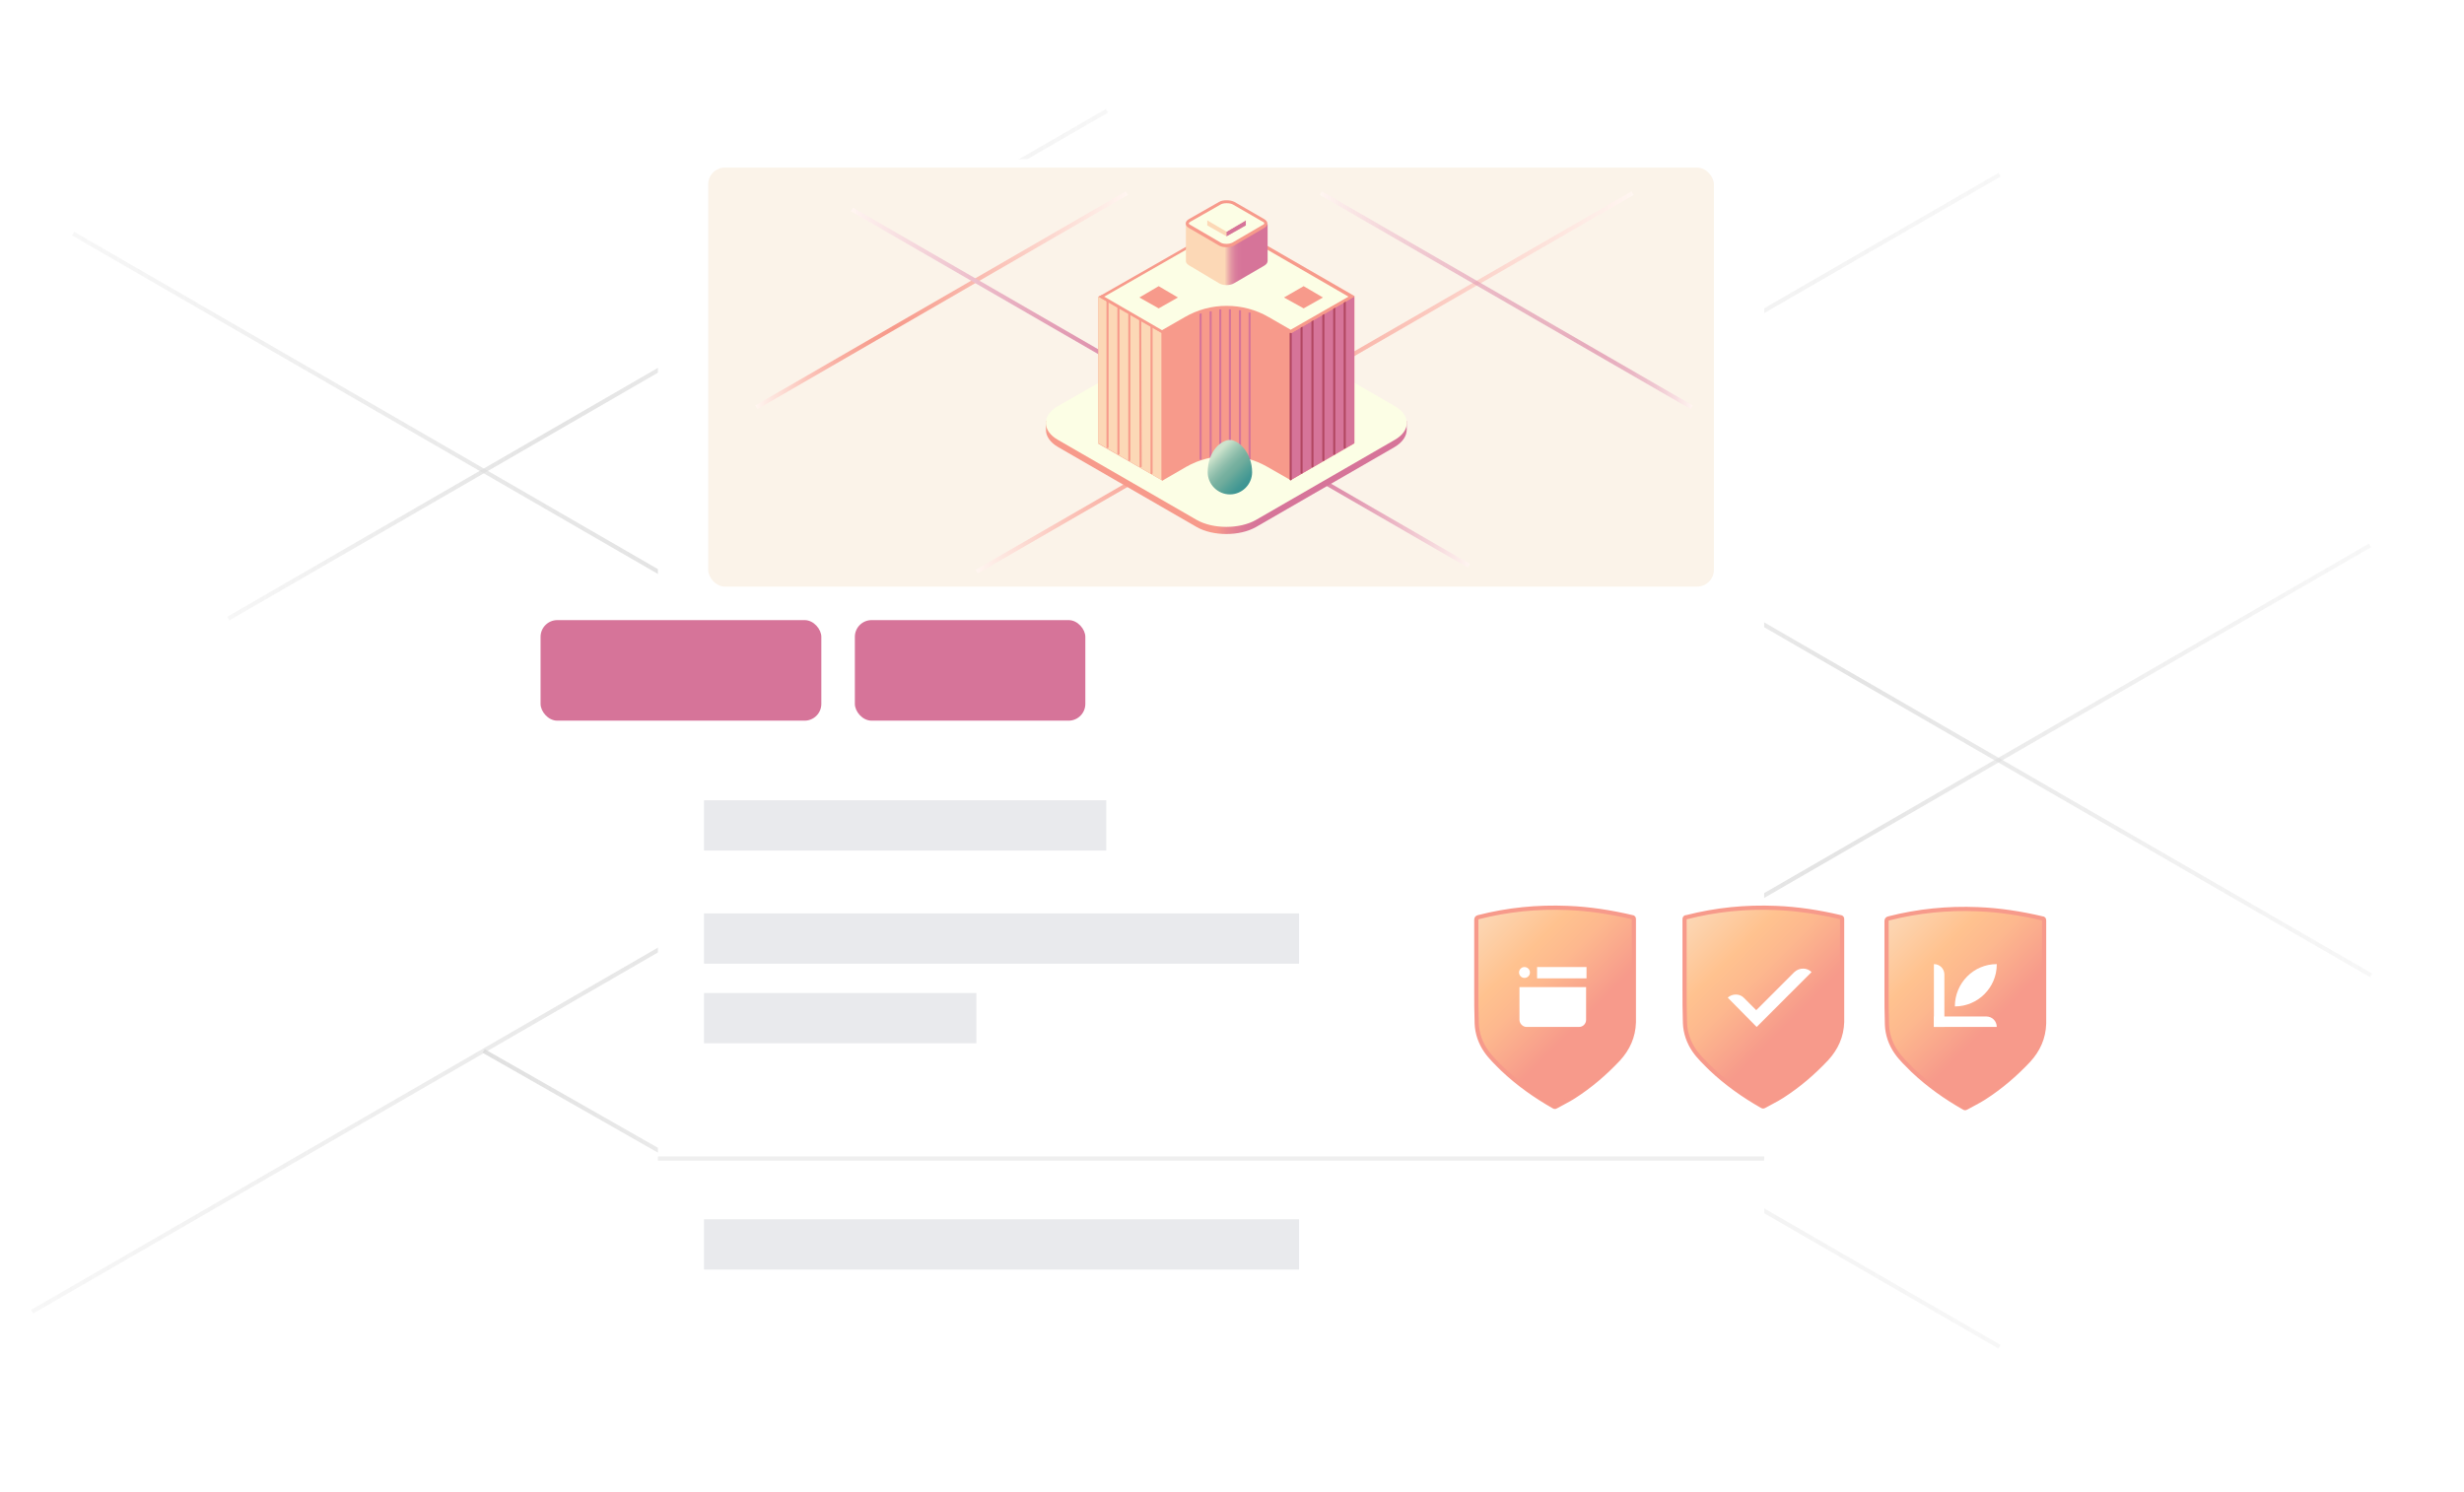 <svg width="588" height="356" viewBox="0 0 588 356" fill="none" xmlns="http://www.w3.org/2000/svg">
<path d="M477.154 41.706L7.672 313.053" stroke="url(#paint0_linear)" stroke-miterlimit="10"/>
<path d="M565.558 130.177L355.882 251.367" stroke="url(#paint1_linear)" stroke-miterlimit="10"/>
<path d="M264.165 26.437L54.489 147.627" stroke="url(#paint2_linear)" stroke-miterlimit="10"/>
<path d="M17.437 55.753L477.154 321.429" stroke="url(#paint3_linear)" stroke-miterlimit="10"/>
<path d="M115.431 250.844L234 318.375" stroke="url(#paint4_linear)" stroke-miterlimit="10"/>
<path d="M371.139 120.318L565.82 232.783" stroke="url(#paint5_linear)" stroke-miterlimit="10"/>
<g filter="url(#filter0_dd)">
<path d="M157 36C157 31.582 160.582 28 165 28H413C417.418 28 421 31.582 421 36V307C421 311.418 417.418 315 413 315H165C160.582 315 157 311.418 157 307V36Z" fill="white"/>
</g>
<line x1="157" y1="276.5" x2="421" y2="276.5" stroke="#EFEFEF"/>
<rect x="129" y="148" width="67" height="24" rx="4" fill="#D67499"/>
<rect x="204" y="148" width="55" height="24" rx="4" fill="#D67499"/>
<rect x="168" y="218" width="142" height="12" fill="#E9EAED"/>
<rect x="168" y="291" width="142" height="12" fill="#E9EAED"/>
<rect x="168" y="191" width="96" height="12" fill="#E9EAED"/>
<rect x="168" y="237" width="65" height="12" fill="#E9EAED"/>
<rect x="169" y="40" width="240" height="100" rx="4" fill="#FBF3E9"/>
<path d="M389.6 46.1L233.1 136.4" stroke="url(#paint6_linear)" stroke-miterlimit="10"/>
<path d="M268.9 46.1L180.5 97.2" stroke="url(#paint7_linear)" stroke-miterlimit="10"/>
<path d="M315.2 46.1L403.7 97.2" stroke="url(#paint8_linear)" stroke-miterlimit="10"/>
<path d="M203.3 50L350.5 135" stroke="url(#paint9_linear)" stroke-miterlimit="10"/>
<path d="M252.5 106.7C250.6 105.6 249.6 104.1 249.6 102.6C249.6 101.1 249.6 100.5 249.6 100.5L285.8 79.5C289.7 77.3 296 77.3 299.9 79.5L335.7 100.5C335.7 100.5 335.7 101 335.7 102.5C335.7 104 334.8 105.5 332.8 106.7L299.7 125.8C295.8 128 289.5 128 285.6 125.8L252.5 106.7Z" fill="url(#paint10_linear)"/>
<path d="M252.5 105C248.6 102.8 248.6 99.1 252.5 96.9L285.8 77.9C289.7 75.7 296 75.7 299.9 77.9L332.8 96.9C336.7 99.1 336.7 102.8 332.8 105L299.7 124.1C295.8 126.3 289.5 126.3 285.6 124.1L252.5 105Z" fill="#FCFEE5"/>
<path d="M302.4 111.4L308 114.6L323.2 105.8V70.8C317.2 67.4 268 67.4 262.1 70.8V105.9L277.4 114.7L283.1 111.4C289.1 108 296.5 108 302.4 111.4Z" fill="#F79A8B"/>
<path d="M277.4 79.6L262.1 70.8V105.8L277.4 114.7V79.6Z" fill="#FCD8B6"/>
<path d="M308 79.6V114.6L323.2 105.8V70.8L308 79.6Z" fill="#D67499"/>
<path d="M320.9 106.8V72" stroke="#B24761" stroke-width="0.5" stroke-miterlimit="10" stroke-linecap="round"/>
<path d="M318.4 108.3V73.5" stroke="#B24761" stroke-width="0.5" stroke-miterlimit="10" stroke-linecap="round"/>
<path d="M315.8 109.8V75.1" stroke="#B24761" stroke-width="0.5" stroke-miterlimit="10" stroke-linecap="round"/>
<path d="M313.2 111.3V76.6" stroke="#B24761" stroke-width="0.5" stroke-miterlimit="10" stroke-linecap="round"/>
<path d="M310.6 112.8V78.1" stroke="#B24761" stroke-width="0.5" stroke-miterlimit="10" stroke-linecap="round"/>
<path d="M308 114.4V79.6" stroke="#B24761" stroke-width="0.5" stroke-miterlimit="10" stroke-linecap="round"/>
<path d="M264.3 106.7V71.7" stroke="#F79A8B" stroke-width="0.5" stroke-miterlimit="10" stroke-linecap="round"/>
<path d="M266.9 108.3V73.2" stroke="#F79A8B" stroke-width="0.5" stroke-miterlimit="10" stroke-linecap="round"/>
<path d="M269.5 109.8V74.8" stroke="#F79A8B" stroke-width="0.5" stroke-miterlimit="10" stroke-linecap="round"/>
<path d="M272.2 111.3L272.1 76.4" stroke="#F79A8B" stroke-width="0.5" stroke-miterlimit="10" stroke-linecap="round"/>
<path d="M274.8 112.9V78" stroke="#F79A8B" stroke-width="0.5" stroke-miterlimit="10" stroke-linecap="round"/>
<path d="M277.4 114.4V79.6" stroke="#F79A8B" stroke-width="0.5" stroke-miterlimit="10" stroke-linecap="round"/>
<path d="M286.5 109.7V74.8" stroke="#D67499" stroke-width="0.5" stroke-miterlimit="10"/>
<path d="M288.9 109.2V74.3" stroke="#D67499" stroke-width="0.5" stroke-miterlimit="10"/>
<path d="M291.2 108.9V73.8" stroke="#D67499" stroke-width="0.5" stroke-miterlimit="10"/>
<path d="M293.5 108.9V73.8" stroke="#D67499" stroke-width="0.5" stroke-miterlimit="10"/>
<path d="M295.9 109.2V74" stroke="#D67499" stroke-width="0.5" stroke-miterlimit="10"/>
<path d="M298.2 109.6V74.6" stroke="#D67499" stroke-width="0.5" stroke-miterlimit="10"/>
<path d="M262.9 70.8L283.4 59.1C286.3 57.5 289.5 56.6 292.8 56.6C296.1 56.6 299.4 57.5 302.3 59.1L322.5 70.8L308 79.1L302.6 76C299.6 74.3 296.2 73.4 292.7 73.4C289.3 73.4 285.9 74.3 282.9 76L277.4 79.2L262.9 70.8Z" fill="#FCFEE5"/>
<path d="M292.8 56.9C296.1 56.9 299.3 57.8 302.1 59.4L321.8 70.8L308 78.7L302.8 75.7C299.7 73.9 296.3 73 292.7 73C289.2 73 285.8 73.9 282.7 75.7L277.3 78.8L263.5 70.8L283.4 59.4C286.3 57.8 289.5 56.9 292.8 56.9ZM292.8 56.2C289.5 56.2 286.2 57.1 283.2 58.8L262.2 70.8L277.5 79.6L283.2 76.3C286.2 74.6 289.5 73.7 292.8 73.7C296.1 73.7 299.5 74.6 302.5 76.3L308.1 79.5L323.3 70.7L302.5 58.7C299.4 57 296.1 56.2 292.8 56.2Z" fill="#F79A8B"/>
<path d="M283.7 63.3C283.2 63 283 62.6 283 62.3C283 61.9 283 53.5 283 53.5H302.5C302.5 53.5 302.5 62 302.5 62.3C302.5 62.7 302.2 63.1 301.7 63.4L294.5 67.6C293.5 68.2 291.9 68.2 290.9 67.6L283.7 63.3Z" fill="url(#paint11_linear)"/>
<path d="M292.7 58.7C292.1 58.7 291.5 58.6 291.1 58.3L283.9 54.1C283.5 53.9 283.3 53.6 283.3 53.4C283.3 53.1 283.5 52.9 283.9 52.7L291.1 48.6C291.5 48.4 292.1 48.2 292.7 48.2C293.3 48.2 293.9 48.3 294.3 48.6L301.4 52.7C301.8 52.9 302 53.2 302 53.4C302 53.6 301.8 53.9 301.4 54.1L294.2 58.3C293.9 58.5 293.3 58.7 292.7 58.7Z" fill="#FCFEE5"/>
<path d="M292.7 48.5C293.3 48.5 293.8 48.6 294.2 48.8L301.3 52.9C301.6 53 301.7 53.2 301.7 53.3C301.7 53.4 301.6 53.6 301.3 53.7L294.1 57.9C293.7 58.1 293.2 58.2 292.7 58.2C292.1 58.2 291.6 58.1 291.3 57.9L284.1 53.7C283.8 53.6 283.7 53.4 283.7 53.3C283.7 53.2 283.8 53.1 284.1 52.9L291.3 48.8C291.6 48.6 292.2 48.5 292.7 48.5ZM292.7 47.8C292 47.8 291.4 47.9 290.9 48.2L283.7 52.3C282.7 52.9 282.7 53.8 283.7 54.4L290.9 58.6C291.4 58.9 292.1 59 292.7 59C293.4 59 294 58.9 294.5 58.6L301.7 54.4C302.7 53.8 302.7 52.9 301.7 52.3L294.6 48.2C294 47.9 293.4 47.8 292.7 47.8Z" fill="#F79A8B"/>
<path d="M288.1 53.8V52.6H297.3V53.8L292.7 56.4L288.1 53.8Z" fill="#FCD8B6"/>
<path d="M292.7 55.3L297.3 52.6V53.8L292.7 56.4V55.3Z" fill="#D67499"/>
<path d="M288.1 52.6L292.7 50L297.3 52.6L292.7 55.3L288.1 52.6Z" fill="#FCFEE5"/>
<path d="M271.9 71L276.5 68.3L281.1 71L276.5 73.6L271.9 71Z" fill="#F79A8B"/>
<path d="M306.4 71L311.1 68.3L315.7 71L311.1 73.6L306.4 71Z" fill="#F79A8B"/>
<path d="M298.8 112.7C298.8 115.6 296.4 118 293.5 118C290.6 118 288.2 115.6 288.2 112.7C288.2 107.7 291.4 105 293.5 105C295.6 105 298.8 108.1 298.8 112.7Z" fill="url(#paint12_linear)"/>
<path d="M389.9 231.8C389.9 227.7 389.9 223.5 389.9 219.4C389.9 219.1 389.8 218.9 389.5 218.9C384.4 217.7 379.3 216.9 374.1 216.7C366.9 216.4 359.8 217.1 352.8 218.9C352.4 219 352.3 219.2 352.3 219.6C352.3 225.1 352.3 230.5 352.3 236C352.3 238.8 352.3 241.5 352.4 244.3C352.5 246.7 353.3 248.9 354.6 250.8C355.7 252.4 357.2 253.8 358.6 255.2C362.3 258.7 366.4 261.6 370.8 264.1C370.9 264.2 371.2 264.2 371.3 264.1C372.7 263.3 374.2 262.6 375.6 261.7C379.5 259.2 383 256.2 386.2 252.8C388.5 250.3 389.8 247.4 389.9 244C389.9 239.8 389.9 235.8 389.9 231.8Z" fill="url(#paint13_linear)" stroke="#F79A8B" stroke-miterlimit="10"/>
<path d="M487.8 232.1C487.8 228 487.8 223.8 487.8 219.7C487.8 219.4 487.7 219.2 487.4 219.2C482.3 218 477.2 217.2 472 217C464.8 216.7 457.7 217.4 450.7 219.2C450.3 219.3 450.2 219.5 450.2 219.9C450.2 225.4 450.2 230.8 450.2 236.3C450.2 239.1 450.2 241.8 450.3 244.6C450.4 247 451.2 249.2 452.5 251.1C453.6 252.7 455.1 254.1 456.5 255.5C460.2 259 464.3 261.9 468.7 264.4C468.8 264.5 469.1 264.5 469.2 264.4C470.6 263.6 472.1 262.9 473.5 262C477.4 259.5 480.9 256.5 484.1 253.1C486.4 250.6 487.7 247.7 487.8 244.3C487.8 240.1 487.8 236.1 487.8 232.1Z" fill="url(#paint14_linear)" stroke="#F79A8B" stroke-miterlimit="10"/>
<path d="M464 245.1H461.5V230.1C462.9 230.1 464 231.2 464 232.6V245.1Z" fill="white"/>
<path d="M476.5 245.1H461.5V242.6H474C475.4 242.6 476.5 243.7 476.5 245.1Z" fill="white"/>
<path d="M466.5 240.2C466.5 234.6 471 230.1 476.5 230.1V230.2C476.5 235.7 472 240.2 466.5 240.2Z" fill="white"/>
<path d="M439.6 231.8C439.6 227.7 439.6 223.5 439.6 219.4C439.6 219.1 439.5 218.9 439.2 218.9C434.1 217.7 429 216.9 423.8 216.7C416.6 216.4 409.5 217.1 402.5 218.9C402.1 218.9 402 219 402 219.5C402 225 402 230.4 402 235.9C402 238.7 402 241.4 402.1 244.2C402.2 246.6 403 248.8 404.3 250.7C405.4 252.3 406.9 253.7 408.3 255.1C412 258.6 416.1 261.5 420.5 264C420.6 264.1 420.9 264.1 421 264C422.4 263.2 423.9 262.5 425.3 261.6C429.2 259.1 432.7 256.1 435.9 252.7C438.2 250.2 439.5 247.3 439.6 243.9C439.6 239.8 439.6 235.8 439.6 231.8Z" fill="url(#paint15_linear)" stroke="#F79A8B" stroke-miterlimit="10"/>
<path d="M432.3 232L419.2 245.1L412.3 238.1C413.4 237.1 415.2 237.1 416.2 238.2L419.1 241.1L428.2 232C429.4 230.9 431.2 230.9 432.3 232Z" fill="white"/>
<path d="M376.8 245.1H364.3C363.4 245.1 362.6 244.3 362.6 243.4V235.6H378.5V243.4C378.5 244.3 377.8 245.1 376.8 245.1Z" fill="white"/>
<path d="M378.6 230.8H366.8V233.5H378.6V230.8Z" fill="white"/>
<path d="M363.8 233.4C364.518 233.4 365.1 232.818 365.1 232.1C365.1 231.382 364.518 230.8 363.8 230.8C363.082 230.8 362.5 231.382 362.5 232.1C362.5 232.818 363.082 233.4 363.8 233.4Z" fill="white"/>
<defs>
<filter id="filter0_dd" x="125" y="4" width="328" height="351" filterUnits="userSpaceOnUse" color-interpolation-filters="sRGB">
<feFlood flood-opacity="0" result="BackgroundImageFix"/>
<feColorMatrix in="SourceAlpha" type="matrix" values="0 0 0 0 0 0 0 0 0 0 0 0 0 0 0 0 0 0 127 0"/>
<feOffset dy="2"/>
<feGaussianBlur stdDeviation="3"/>
<feColorMatrix type="matrix" values="0 0 0 0 0.039 0 0 0 0 0.09 0 0 0 0 0.2 0 0 0 0.04 0"/>
<feBlend mode="normal" in2="BackgroundImageFix" result="effect1_dropShadow"/>
<feColorMatrix in="SourceAlpha" type="matrix" values="0 0 0 0 0 0 0 0 0 0 0 0 0 0 0 0 0 0 127 0"/>
<feOffset dy="8"/>
<feGaussianBlur stdDeviation="16"/>
<feColorMatrix type="matrix" values="0 0 0 0 0.039 0 0 0 0 0.09 0 0 0 0 0.2 0 0 0 0.08 0"/>
<feBlend mode="normal" in2="effect1_dropShadow" result="effect2_dropShadow"/>
<feBlend mode="normal" in="SourceGraphic" in2="effect2_dropShadow" result="shape"/>
</filter>
<linearGradient id="paint0_linear" x1="7.489" y1="177.393" x2="477.413" y2="177.393" gradientUnits="userSpaceOnUse">
<stop stop-color="#EFEFEF" stop-opacity="0.5"/>
<stop offset="0.033" stop-color="#ECECEC" stop-opacity="0.52"/>
<stop offset="0.284" stop-color="#DDDDDD" stop-opacity="0.675"/>
<stop offset="0.488" stop-color="#D8D8D8" stop-opacity="0.8"/>
<stop offset="1" stop-color="#EFEFEF" stop-opacity="0.5"/>
</linearGradient>
<linearGradient id="paint1_linear" x1="355.694" y1="190.771" x2="565.795" y2="190.771" gradientUnits="userSpaceOnUse">
<stop stop-color="#EFEFEF" stop-opacity="0.5"/>
<stop offset="0.025" stop-color="#ECECEC" stop-opacity="0.513"/>
<stop offset="0.218" stop-color="#DDDDDD" stop-opacity="0.617"/>
<stop offset="0.374" stop-color="#D8D8D8" stop-opacity="0.7"/>
<stop offset="1" stop-color="#EFEFEF" stop-opacity="0.5"/>
</linearGradient>
<linearGradient id="paint2_linear" x1="54.24" y1="87.036" x2="264.342" y2="87.036" gradientUnits="userSpaceOnUse">
<stop stop-color="#EFEFEF" stop-opacity="0.5"/>
<stop offset="0.025" stop-color="#ECECEC" stop-opacity="0.513"/>
<stop offset="0.218" stop-color="#DDDDDD" stop-opacity="0.617"/>
<stop offset="0.374" stop-color="#D8D8D8" stop-opacity="0.7"/>
<stop offset="1" stop-color="#EFEFEF" stop-opacity="0.5"/>
</linearGradient>
<linearGradient id="paint3_linear" x1="17.179" y1="188.585" x2="477.413" y2="188.585" gradientUnits="userSpaceOnUse">
<stop stop-color="#EFEFEF" stop-opacity="0.5"/>
<stop offset="0.025" stop-color="#ECECEC" stop-opacity="0.52"/>
<stop offset="0.218" stop-color="#DDDDDD" stop-opacity="0.675"/>
<stop offset="0.374" stop-color="#D8D8D8" stop-opacity="0.8"/>
<stop offset="1" stop-color="#EFEFEF" stop-opacity="0.5"/>
</linearGradient>
<linearGradient id="paint4_linear" x1="115.173" y1="284.611" x2="234.194" y2="284.611" gradientUnits="userSpaceOnUse">
<stop stop-color="#D8D8D8" stop-opacity="0.8"/>
<stop offset="1" stop-color="#EFEFEF" stop-opacity="0.5"/>
</linearGradient>
<linearGradient id="paint5_linear" x1="370.951" y1="176.526" x2="566.019" y2="176.526" gradientUnits="userSpaceOnUse">
<stop stop-color="#EFEFEF" stop-opacity="0.5"/>
<stop offset="0.025" stop-color="#ECECEC" stop-opacity="0.513"/>
<stop offset="0.218" stop-color="#DDDDDD" stop-opacity="0.617"/>
<stop offset="0.374" stop-color="#D8D8D8" stop-opacity="0.7"/>
<stop offset="1" stop-color="#EFEFEF" stop-opacity="0.5"/>
</linearGradient>
<linearGradient id="paint6_linear" x1="232.811" y1="91.243" x2="389.808" y2="91.243" gradientUnits="userSpaceOnUse">
<stop stop-color="#FFF6F1"/>
<stop offset="0.049" stop-color="#FDE3DC"/>
<stop offset="0.142" stop-color="#FBC3B9"/>
<stop offset="0.23" stop-color="#F9ADA0"/>
<stop offset="0.309" stop-color="#F79F90"/>
<stop offset="0.374" stop-color="#F79A8B"/>
<stop offset="1" stop-color="#FFF6F1"/>
</linearGradient>
<linearGradient id="paint7_linear" x1="180.215" y1="71.607" x2="269.2" y2="71.607" gradientUnits="userSpaceOnUse">
<stop stop-color="#FFF6F1"/>
<stop offset="0.049" stop-color="#FDE3DC"/>
<stop offset="0.142" stop-color="#FBC3B9"/>
<stop offset="0.23" stop-color="#F9ADA0"/>
<stop offset="0.309" stop-color="#F79F90"/>
<stop offset="0.374" stop-color="#F79A8B"/>
<stop offset="1" stop-color="#FFF6F1"/>
</linearGradient>
<linearGradient id="paint8_linear" x1="403.973" y1="71.607" x2="314.988" y2="71.607" gradientUnits="userSpaceOnUse">
<stop stop-color="#FFF6F1"/>
<stop offset="0.008" stop-color="#FEF1EE" stop-opacity="0.99"/>
<stop offset="0.092" stop-color="#EFC5D0" stop-opacity="0.877"/>
<stop offset="0.173" stop-color="#E4A2B8" stop-opacity="0.768"/>
<stop offset="0.249" stop-color="#DC89A7" stop-opacity="0.667"/>
<stop offset="0.318" stop-color="#D8799D" stop-opacity="0.575"/>
<stop offset="0.374" stop-color="#D67499" stop-opacity="0.5"/>
<stop offset="1" stop-color="#FFF6F1"/>
</linearGradient>
<linearGradient id="paint9_linear" x1="203.052" y1="92.462" x2="350.789" y2="92.462" gradientUnits="userSpaceOnUse">
<stop stop-color="#FFF6F1"/>
<stop offset="0.014" stop-color="#FEF1EE"/>
<stop offset="0.168" stop-color="#EFC5D0"/>
<stop offset="0.315" stop-color="#E4A2B8"/>
<stop offset="0.454" stop-color="#DC89A7"/>
<stop offset="0.579" stop-color="#D8799D"/>
<stop offset="0.681" stop-color="#D67499"/>
<stop offset="0.725" stop-color="#D97C9F"/>
<stop offset="0.795" stop-color="#E093AE"/>
<stop offset="0.882" stop-color="#ECB9C7"/>
<stop offset="0.982" stop-color="#FCECEA"/>
<stop offset="1" stop-color="#FFF6F1"/>
</linearGradient>
<linearGradient id="paint10_linear" x1="249.649" y1="102.724" x2="335.692" y2="102.724" gradientUnits="userSpaceOnUse">
<stop offset="0.472" stop-color="#F79A8B"/>
<stop offset="0.503" stop-color="#E98A91"/>
<stop offset="0.549" stop-color="#DB7A97"/>
<stop offset="0.584" stop-color="#D67499"/>
</linearGradient>
<linearGradient id="paint11_linear" x1="282.903" y1="60.643" x2="302.438" y2="60.643" gradientUnits="userSpaceOnUse">
<stop stop-color="#FCD8B6"/>
<stop offset="0.47" stop-color="#FCD8B6"/>
<stop offset="0.479" stop-color="#FCD8B6"/>
<stop offset="0.494" stop-color="#F6C9B2"/>
<stop offset="0.529" stop-color="#EBAAA9"/>
<stop offset="0.565" stop-color="#E192A2"/>
<stop offset="0.603" stop-color="#DB819D"/>
<stop offset="0.645" stop-color="#D7779A"/>
<stop offset="0.697" stop-color="#D67499"/>
</linearGradient>
<linearGradient id="paint12_linear" x1="289.323" y1="107.68" x2="297.662" y2="116.019" gradientUnits="userSpaceOnUse">
<stop offset="0.089" stop-color="#CEE3CD"/>
<stop offset="0.209" stop-color="#B0D2BD"/>
<stop offset="0.375" stop-color="#8DBDAB"/>
<stop offset="0.51" stop-color="#77B1A0"/>
<stop offset="0.598" stop-color="#6FAC9C"/>
<stop offset="0.743" stop-color="#56A197"/>
<stop offset="0.897" stop-color="#419793"/>
<stop offset="1" stop-color="#3A9492"/>
</linearGradient>
<linearGradient id="paint13_linear" x1="354.301" y1="217.097" x2="388.028" y2="250.824" gradientUnits="userSpaceOnUse">
<stop stop-color="#FCD8B6"/>
<stop offset="0.305" stop-color="#FFC28F"/>
<stop offset="0.458" stop-color="#FDB88E"/>
<stop offset="0.719" stop-color="#F79C8B"/>
<stop offset="0.738" stop-color="#F79A8B"/>
</linearGradient>
<linearGradient id="paint14_linear" x1="452.218" y1="217.375" x2="485.946" y2="251.103" gradientUnits="userSpaceOnUse">
<stop stop-color="#FCD8B6"/>
<stop offset="0.305" stop-color="#FFC28F"/>
<stop offset="0.458" stop-color="#FDB88E"/>
<stop offset="0.719" stop-color="#F79C8B"/>
<stop offset="0.738" stop-color="#F79A8B"/>
</linearGradient>
<linearGradient id="paint15_linear" x1="404.005" y1="217.097" x2="437.733" y2="250.824" gradientUnits="userSpaceOnUse">
<stop stop-color="#FCD8B6"/>
<stop offset="0.305" stop-color="#FFC28F"/>
<stop offset="0.458" stop-color="#FDB88E"/>
<stop offset="0.719" stop-color="#F79C8B"/>
<stop offset="0.738" stop-color="#F79A8B"/>
</linearGradient>
</defs>
</svg>
